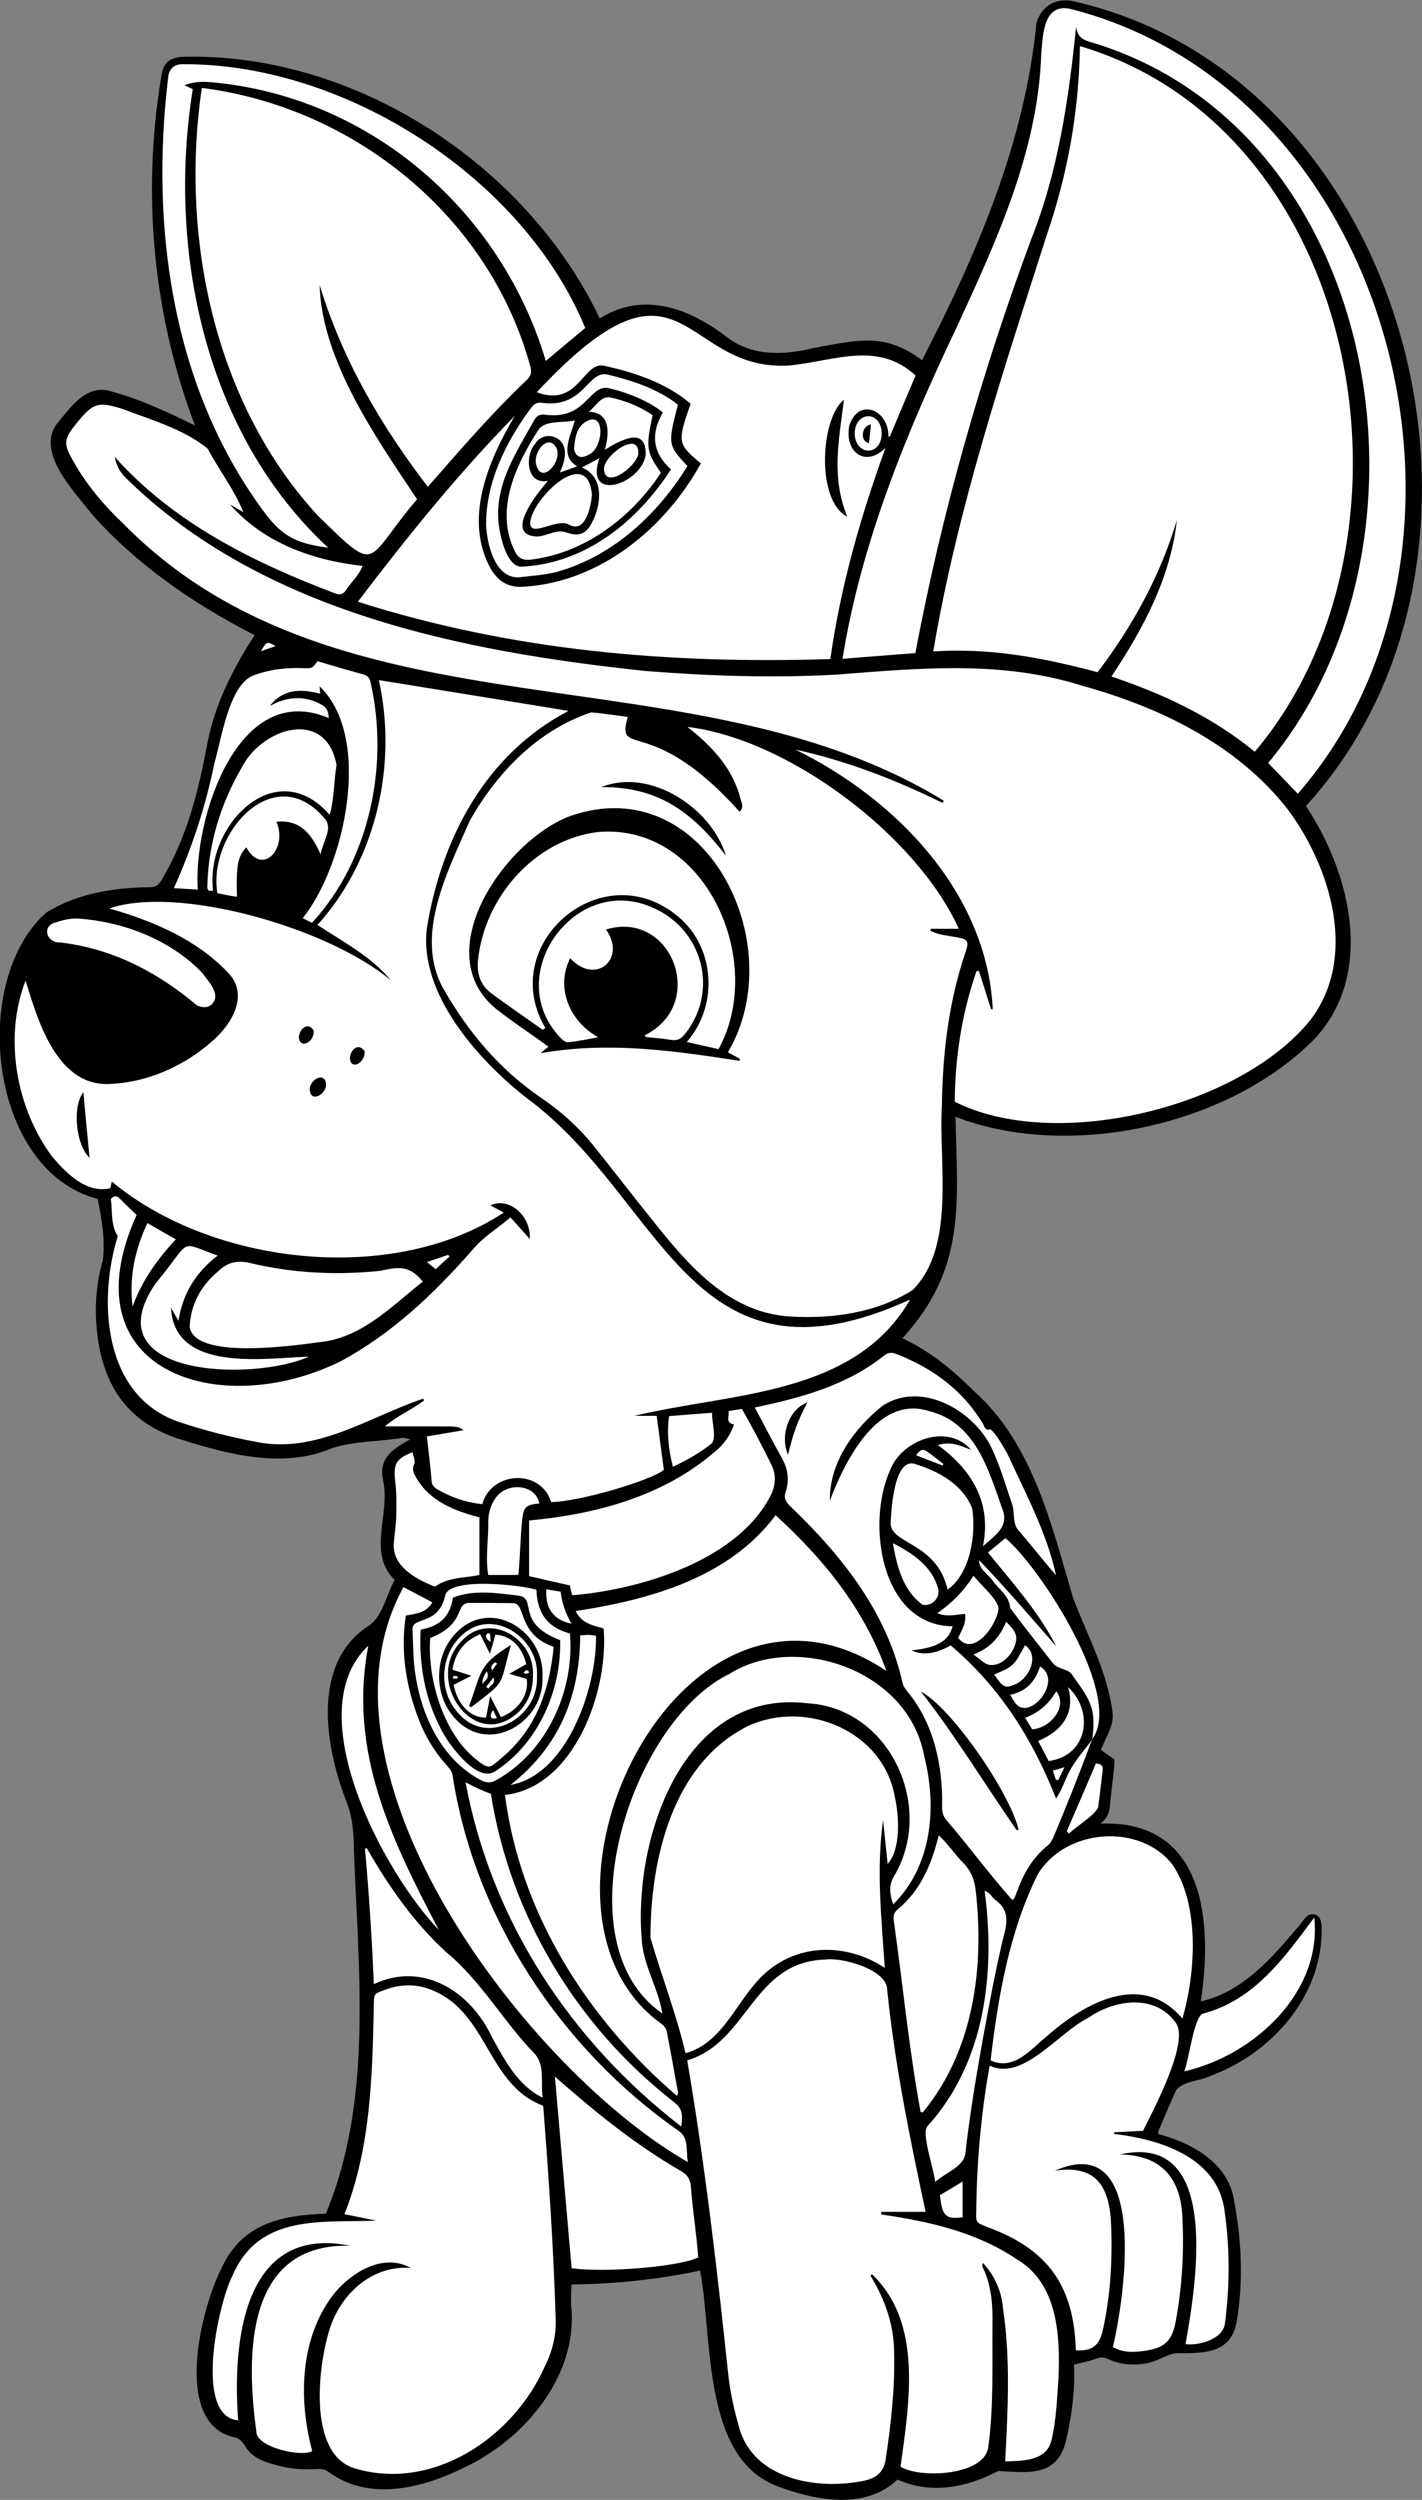 <?xml version="1.0" encoding="utf-8"?>
<!-- Generator: Adobe Illustrator 26.0.0, SVG Export Plug-In . SVG Version: 6.00 Build 0)  -->
<svg version="1.1" id="Capa_1" xmlns="http://www.w3.org/2000/svg" xmlns:xlink="http://www.w3.org/1999/xlink" x="0px" y="0px"
	 viewBox="0 0 595.3 1046.5" style="enable-background:new 0 0 595.3 1046.5;" xml:space="preserve">
<rect x="0" y="0" width="595.3" height="1046.5" fill="#808080" stroke="none"/>
<style type="text/css">
	.st0{fill:#FFFFFF;}
</style>
<g>
	<path d="M449.6,989.9c0.5,10.7-0.9,21.4-3.3,31.7c-3.8,15.5-15.8,13.4-28.4,12.8c-13.2,6.9-27.9,9.9-42.2,3.6
		c-13.8,13.1-35.1,8.6-51,2.5c-30.8-12.4-26.3-61.7-31.6-90c-18.2,3.8-35.3,5.6-53.9,5.8c0,3.7-0.4,7.5,0.1,11.2
		c1.5,26.3-17.2,50-39.4,62.6c-18.5,10.1-43.3,18.5-62.2,4.8c-1.6-1.2-3.1-1.4-4.9-1.3c-6.2,0.3-12.3-0.1-18.3-2
		c-13.5-3.6-10.3-9.3-15.9-11.2c-26.7-5.2-14.5-54.1-5.9-70.8c8.4-18.6,24.7-22.3,43.7-22.9c20.6-49.6,13.1-105.3,11.6-157.6
		c-0.3-5.1-1-10.1-3-15c-9-23.2-14.9-58.4,9.9-73.9c5.4-4.1,6.9-12.6,10.3-18.8c-11.6-11.5-1.7-27.6-4.8-41.7
		c-2.1-9.2,4.1-13.3,11.4-17.2c-1.7-0.3-2.4-0.6-3.2-0.6c-9.8,1.6-20.1,1.3-29.5,4.3c-20.1,8.6-42.7,2.9-62.7-3.4
		c-23.5-7-34.1-23.7-36-47.7c-0.8-9.2,0.1-18.4,2.6-27.4c1.2-8.4-0.5-17.6-2.1-25.8c-45.7-11.9-53.8-91.5-21.4-120
		c13-7.9,27.9-10.3,43-10.5c2.6,0.1,4-1,5.2-3.1c10.6-17.7,15.5-37.5,19.2-57.6c3.3-16.4,10.6-30.8,19.7-44.8
		c-25.5-13.1-48.9-29.1-68.1-50.6c-7.3-9.5-24.1-26.3-14.3-38.4c5.8-6.9,12.2-16.4,22.6-13c12.4,3.4,23.2,8.6,34.8,14.2
		C64.1,131.9,59.4,81.5,67.4,32.7c0.9-5.9,2.5-8.2,8.4-8.9c72.3-2.2,144.4,44.8,175.3,109.5c18.4-11.7,38-4,53.7,8.2
		c10.8,7.9,23.8,7.1,36.3,4.1c17.8-3.2,29.2-6.6,44.9,5.2c22.9-44.5,43-91,47.9-141.2c2.2-7,7.6-10.4,14.9-9.2
		C590.6,32,642,233.4,546.7,337.4c18.7,28.1,29,70.2,3.7,97.4c-35.7,36.4-102.8,51.1-150.4,32.7c0.8,36.4,4.5,63.5-22.2,92.7
		c11.6,5.5,21.1,13.3,30.1,22.3c24.5,21.9,32.3,55.9,41.3,86.3c6,16,14.5,31.1,16.6,48.4c0.5,5.6-3,10.1-4.9,15.4
		c1.9,1.3,3.7,2.5,5.7,4c-0.2,5.5-1.2,11.3-1.7,16.8c-0.3,3.5-0.3,7-4.2,10c43.6-1.7,47.1,40.9,42,74.4c17.8-4,29.9-18.4,41.2-31.7
		c1.8-2.1,3.4-5.7,6.7-4.6c2.5,0.9,2.7,3.7,2.7,6c0.3,28-20.9,52-46.3,61.4c-4.5,2.3-11.2,2.1-14.6,6c-2.6,5.7-5,11.5-7.5,17.3
		c-0.1,0.2,0,0.6,0.1,1.2c13.5,3.5,28.5,11.7,31.4,26.5c3.2,16.6,4.2,33.5,1.6,50.2c-1.8,15.4-13.6,15-26,15c-3.7,0.7-7,3-10.6,3.9
		c-6,1.4-12,1.1-17.6-1.5c-1.6-0.7-2.9-0.8-4.6-0.2C456.4,988.3,453.4,988.9,449.6,989.9z"/>
	<path class="st0" d="M178.7,601.3c4.9-0.8,10-1.7,15.4-2.6c-2.5-1.6-2.6-1.6-10.5-1.6c-7.7,0-14.5,0-22.5,0
		c5.3-4.5,11-6.8,16.4-10.8c-0.1-0.3-0.2-0.6-0.3-0.8c-22.9,7.7-44.7,23.2-69.9,18.1c-10.8-2-21.4-4.7-31.9-8.2
		c-32-10.5-34.6-50.4-26.1-77.9c-3.1-5.1-2.1-10-2.9-15.6c1.3-1.4,2.4-1.6,3.9,0c2.1,2.2,4.4,4.3,6.9,6.7
		c-29.7,65.7,34.8,86.1,85.1,61.4c21.6-11.5,39.5-28.5,55.5-46.8c4.5-5.4,10.4-8.9,15.9-13.6c2.7,3,5.2,5.8,8.1,9.1
		c0.5-10-8.9-17.8-16.5-14.1c1.8,1,3.4,1.8,5.6,3c-46.6,30.7-122.2,22-164.1-13c-0.2,0.9-0.4,1.8-0.6,2.8
		c-10.1,2.4-18.6-6.4-24.5-13.4c-15-20.3-20.2-49.8-11-73.5c5.1,16.6,12.9,43.4,34.1,43.3c16.7-0.4,32.6-7.5,44.9-18.7
		c7.9-7.2,14.6-19.2,5.5-28.2c-13.2-13.8-31.3-21.4-49.4-26.6c27.9-9.7,90.3,7.3,117.9,30.1c-8.6-10.2-19.7-15.9-30.8-23.2
		c24.5-27.1,33.6-67,25.7-102.5c0.5,0.1,79.1,12.8,79.4,12.9c-34.7,18.1-53.2,53.4-59.3,91c-3.4,27.4,21.5,55.1,41.7,71
		C278,501.8,288.6,586.3,381,544c-23.3,40.6-75.5,39-115.4,48.7c3.1,0,6.2,0,9.3,0c1,7.7,2,15,3,22.6c-5.4,4.5-35.6,13.4-47.2,13.5
		c-4.2-14-25-13.1-28.8,0.9c-7-0.8-13.2-2.9-18.9-6.3c-1.3-0.8-2.2-1.7-2.3-3.4C180.2,613.8,179.4,607.8,178.7,601.3z M37.5,484.7
		c-0.9-9.1-1.8-18.4-2.6-27.5C30.2,463.2,31.7,479.2,37.5,484.7z M136.5,453.7c-0.6-5.4-7.3-1.5-6.8,2.7
		C130.2,461.8,136.8,458,136.5,453.7z M131.3,431.4c-2.3-3.8-6-0.9-6.2,3C125.7,439.4,131.8,436.1,131.3,431.4z M152.6,440
		c-2.5-3.6-6.1-0.7-6.1,3.3C147.2,448.3,153.2,444.5,152.6,440z"/>
	<path class="st0" d="M333,313.8c21.5,4.7,41.8,12.6,61.6,22.3c0.2-0.3,0.3-0.6,0.5-0.9c-105.6-64.8-252-22.8-343.6-116.1
		c-8.1-7.7-15.3-16.2-20.8-26c-4.3-7.6-4.1-9.2,1.5-16.1c6.8-8.3,8.7-9,18.8-5.9c12.1,4.6,25.9,8.5,35.9,16.7
		c4.8,8.9,11.2,17.3,15,26.6c-2-1.1-3.8-2.2-5.6-3.2c14,16,34.5,23.4,55.5,25.7c-1.6,4.1-4.7,6.6-7,10.2c-1.2,1.8-2.6,2-4.5,1.3
		c-34.1-12.9-67.7-29.5-92.3-57.2c0.8,4.1,2.5,6.7,4.6,8.8c57,56.1,140.9,72.8,217.8,80.9c26.6,2.1,53.3,3,79.9,1.5
		c34.4-2.7,69.1-6,102.5,4.6c32.8,9,65.4,24.8,86.6,52.2c17.8,24.3,29,61.3,9.4,87.5c-29.4,36.9-106.8,55.8-149.1,34.5
		c0.1-18.7,3-37,9.1-54.7c0.3,0,0.7-0.1,1-0.1c1.7,5.4,3.4,10.7,5.1,16.1c0.2,0,0.4,0,0.7,0C413.3,373.6,374.8,334.3,333,313.8z"/>
	<path class="st0" d="M492.7,217.7c-7,23.4-18.5,44.3-33.2,63.7c-22.5-6-45-10.3-68.8-8.7c10-59.5,29.2-117,47.5-174.3
		c8.8-25.5,13.5-52,13.9-79.1c118.3,35.2,148.3,206.4,73.2,295.4c-17.8-14.6-38.1-24.1-60-31.5C478.8,262.8,490,241.9,492.7,217.7z"
		/>
	<path class="st0" d="M262.8,300.1c-5.1,18,9.6-1.9,46.8,39.7c1.9-1.7,1-3.4,0.5-5c-3.2-13.1-12-22.4-22.3-30.5
		c42.4,5.1,96,45.6,113.6,84.5c-4,0-7.8,0-11.7,0c-0.1,0.3-0.1,0.5-0.2,0.8c3.3,1.8,7.1,2,10.7,2.7c5,0.8,5.6,1.6,4,6.3
		c-7.1,20.9-9.6,42.5-9.9,64.5c-1.4,23.7,5.9,58.7-12.2,76.9c-15.1,9.6-33.9,12.2-51.6,11.1c-25.7-1.7-42.6-21.7-57.5-40.5
		c-8.2-10.1-16.1-20.5-24.3-30.7c-6.5-8.1-14.1-14.9-22.7-20.7c-17-11.7-29.9-27.1-40.1-44.8c-12.9-22.3,1.5-49.6,10.8-70.9
		c11.5-20.3,28.7-38,50.9-45.3C252.6,298.7,257.5,299.4,262.8,300.1z M304.7,440.5c26.7-44.8-9.2-118.4-65.7-99
		c-27,9.8-59.7,56.2-32.1,80.2c7.3,5.9,15.2,10.9,22.7,16.5c-1.3,1-2.3,1.8-3.3,2.7c28.1-5,55.7-1.1,83.3,3.2c0-0.3,0.1-0.6,0.1-0.9
		C308.2,442.4,306.6,441.5,304.7,440.5z M303.9,358.2c-5.9-19.7-31.5-37-52.2-28.7C275.5,329.3,289.7,339.8,303.9,358.2z"/>
	<path class="st0" d="M364.4,952.6c6,9.8,9.9,20.6,9.9,32.2c0.4,15-1.3,29.8-3.5,44.6c-0.8,5.3-3.7,7.7-8.3,8.9
		c-19.7,4.4-47.4-0.1-53.2-22.6c-1.9-6.7-3.5-13.7-4.3-20.6c-4.7-44.4-9.8-88.6-17.3-132.6c25.7-7.7,27.2-41.2,57.7-42.2
		c7-1.1,26,4.2,26,12.6c3.2,31.4,9.5,62.2,16.1,93c-6.3,0-12.4,0-18.5,0c-0.1,0.4-0.1,0.7-0.2,1.1c20,2.9,39.9,7.3,56.9,18.8
		c17.2,10.1,18.2,32.2,17.4,50c-0.6,8.4-0.9,17-2.8,25.2c-1.8,9.4-12.2,9.1-19.5,9.4c1.1-20.9,2.3-42.7-0.9-64
		c-0.6-7.3-3.4-13.6-8.4-19.1c-0.2,0.9-0.4,1.2-0.3,1.4c3.7,7.4,4.4,15.4,4.3,23.6c-0.2,17.4,0.6,34.9-1.8,52.2
		c-1.6,11.8-28.4,13.2-36.7,8.1c3.6-26.5,9.5-60.2-12-80.6C364.9,952.3,364.6,952.4,364.4,952.6z"/>
	<path class="st0" d="M99.7,1013.2c-18.8-1.6-8.2-49.1-2.5-60.3c11.1-26.3,37.3-22.4,60.3-23.3c-4.4-0.9-8.7-1.8-13.3-2.7
		c11.1-28.1,11.7-58.2,12.3-88c0.1-4.1,0-4.2,4-5.7c10.4-4.1,19.8-2,28.5,4.6c15.7,12.4,18.1,36.2,38.4,43.7
		c2.3,29.5,4.3,59,5.2,88.5c0.4,7.5-1.4,14.6-4.8,21.2c-13.3,29.6-47.1,52-79.6,42c-19.6-6.2-15.1-43.9-9.8-59.4
		c5-14.3,17.9-25.6,33.5-24.4c-11.1-6.3-24.2,1.5-31.5,10.1c-14.9,18.3-15.6,44.6-9.7,66.5c-3.7,2.8-23.8-1.4-23.4-8.3
		c-4.4-32.1-4.5-78.8,39.3-77.6C101.5,931,97.3,981,99.7,1013.2z"/>
	<path class="st0" d="M84.5,36.8c63.7,8.1,120.2,53.7,137.4,116.2c0.7,2.3,0.7,4-1.2,5.9c-14.9,14.1-28.1,29.5-41.6,44.9
		c-19.8-25.9-35.7-53.1-45.3-84.5c0.9,31.6,23.6,63.9,40.8,89.7c-22.3,26.1-15.5,32.3-41.6,6.8C89.7,168.7,75.3,99.1,84.5,36.8z"/>
	<path class="st0" d="M149.8,251.9c20.9-27.5,42-53.6,65.7-77.8c-10.8,18.3-21.1,41.9-10.8,62.6c3.1,6,7.3,9.5,14.9,8.9
		c31.8-2.1,58.9-24.5,73.8-51.6c-9.8-8.2-9.9-8.8-4.3-25c-10.2-8.7-23.4-13.1-36.3-15.9c-8.6-1.9-10.7,17.7-28.1,11.1
		c62-66.4,59.9-8.4,105.7-11.2c18.8-1.8,36.9-10.5,52.9,4.2c-3.7,8.7-7.3,17.2-10.8,25.6c-0.2,0-0.4-0.1-0.6-0.1
		c0.3-10.9-12.3-16.6-16.3-4.7c-2.3,10.6,6.2,18.2,15.1,9.5c-10.6,29.2-18.8,58.1-23.1,88.4C280.6,278,214.9,272.6,149.8,251.9z
		 M353.3,167.3c-10,8.1-11.6,42.5,1.4,49C347.9,199.6,351.2,184.4,353.3,167.3z"/>
	<path class="st0" d="M383.2,273.4c-10.1,0.8-20,1.5-30.5,2.4c7.8-48.6,26.7-94.5,47.8-138.8c16.7-36.2,34-73.7,35.4-114.2
		c0.7-8.1,0.8-21.8,12.5-19c135.2,34.6,184.1,226.1,94.9,328.5c-4.4-4.6-8.3-8.7-12.4-12.9c76.5-91.6,47.8-264.9-73.7-301.6
		c-3.2-0.9-6.2-1.8-6.7-6.7c-3.1,30.4-7.4,60.4-18.9,89.3C410.8,156.6,394.3,214.4,383.2,273.4z"/>
	<path class="st0" d="M371.6,780.2c-0.7-6.4-1.3-12.3-1.9-18.3c-2.9,20.5-0.7,40.9,0.7,61.9c-17.4-11.5-39.9-10.2-53.8,6
		c-9.2,10.4-15.1,25.7-29.6,29.7c-3.9-16.5-10-32.2-14.7-48.3c0-32.7,9.1-72.9,40.9-88.7c24.5-11.2,56.6,2.2,61.4,29.7
		C376.4,759.9,377.2,774.4,371.6,780.2z"/>
	<path class="st0" d="M450.4,983.9c-0.8-27.1-11.8-42.5-37.3-51.7c-4.4-1.8-4.6-1.7-4.4-6.6c0.2-20.4,2-40.8,5.6-60.9
		c14,6.7,28.8-13.9,41.3-20c11.1-7.8,28.4-10.2,36.9,2.5c5.1,8.4-9.6,35.9-14,44.8c-4,0.2-8.1,0.4-12.1,0.6c0,0.2,0,0.5,0,0.7
		c19.5,2.3,43.7,9.9,46.3,32.6c2.2,15.6,2.1,31.3,0.1,46.8c-0.9,6.6-11,9.3-16.5,8.6c4.4-24.7,15.2-89.1-27.5-79.4
		c17.2,0.2,25.5,9.7,26.2,26.4c0.7,14.4-0.1,28.7-2.7,42.9c-1.6,9-4.7,11.8-13.9,13c-5.6,0.7-8.9,0.3-12.5-1.7
		c4.9-20.5,15.4-91.3-24.3-73.8c18-2.8,23.2,7.5,23.6,23.8c0.5,14.8-0.4,29.6-3.8,44.1C459.7,982.3,456.9,984.2,450.4,983.9z"/>
	<path class="st0" d="M211.4,751.4c29.2-3.3,43.5-43.9,41.3-69.7c-4.5-1.3-9.3-2.1-11.7-7.3c30.9-4.7,64.2-13.9,83.7-40.1
		c20,18.3,36.7,38.6,46.4,65.2c-86.7-58-160.6,99.5-94.5,147.5c1.1,0.7,2.3,2.1,2.5,3.3c1.7,8.6,3.2,17.3,4.8,25.9
		c0,0.2-0.2,0.5-0.5,1.2C246,845.2,217.8,801.1,211.4,751.4z"/>
	<path class="st0" d="M457.1,728.4c-5,13.5-10.3,26.8-15.8,40c-0.6,1.4-1.4,3-2.5,4c-6.3,5-10.2,11.6-12.9,19.1
		c-0.7,1.3-0.8,3.1-2.1,3.9c-9.6-10.8-18.2-22.5-27.6-33.5c-1.6-1.9-1.9-3.8-1.8-6.1c0.3-16.7-3.5-34.3-14.3-47.4
		c-1-1.2-2-2.6-2.3-4.1c-6.6-29.6-25.6-53.3-47-73.8c-1.8-1.8-2.8-3.3-1.9-6c1.6-4.8,1-9.5-1.5-14c-3.8-6.9-7.5-13.9-11.4-21.3
		c19-4,38.2-9.1,53.8-21.5c1.6-1.3,3.1-1.8,5.2-1c15.2,5.9,27.8,15,36.4,29.1c0.7,1.2,0.9,3.3,3.3,2.5c2.7,2.5,5,6.8,6.9,10
		c7.6,16.6,16.7,33.4,20.5,51.2c-5.2-6.1-10.2-12.4-15.4-18.5c-3.2-3.1-1.6-8.1-3.2-11.9c-2.5-7.4-4.7-14.9-7.9-21.9
		c-7.2-16.5-29.8-29.6-46.3-18.6c-12,9.7-22.1,23.7-21.9,39.6c6.3-16.5,19.9-44.4,41.5-37.5c19.4,4.8,24.8,24.3,30.7,40.9
		c3,7.5-2.9,11-8.1,15.7c3.7-18.2-4.6-32-18.9-42.4c5.6-1.7,9.7,0.4,13.9,2c-9.8-11.3-29-4.1-33.8,8.4c-10.1,22-4.2,65.1,26.1,65.5
		c-1.7,6.2-6.4,8.9-17.2,10.1c5.6,2.5,10.9,0.9,16.4-2.1c20.3,17.2,34.2,38.9,44.1,64.1c3-4.4,4.1-9.2,6.6-13.1
		C451,735.8,454.3,732.2,457.1,728.4L457.1,728.4z M385.5,708.1c14.3,18.3,26.4,38.2,39.6,57.3c0.3,0.5,0.8,1.1,1.3,0.4
		C422.5,749.9,398.1,714.7,385.5,708.1z M329.9,609c2-8.6,4.1-14.4,8.1-21.9C330.5,589.7,326.3,600.7,329.9,609z"/>
	<path class="st0" d="M495,845c-16.9-19.9-40.5-6.8-56.4,7.1c-6.9,5.5-14,15-23.9,10.4c3.1-26.4,7.8-53.8,19.7-77.8
		c11.6-19.4,42.8-21.6,56.4-4.2C502.4,797.4,500.5,826.2,495,845z"/>
	<path class="st0" d="M245,137.3c-5.4,4.5-10.8,9-16.5,13.8C209.8,88.5,155.8,41.3,90.4,34.6c-4.2-0.4-8.4-0.8-13.2,1.1
		c1.5,0.7,2.5,1.1,3.5,1.6c-10.8,67.5,5.1,144.2,56.7,192c-14.3-1.9-19.9-5.2-28.1-16.7C71.9,161,62.9,94.4,70.4,32.5
		c0.3-3.3,2.1-5.3,5.2-5.6C143.6,26,218.9,74,245,137.3z"/>
	<path class="st0" d="M168.9,664.4c4.2,2.2,8.1,4.2,12.1,6.4c-2.6,4.5-7,4.7-11.1,5.5c-2.5,16,0.5,32.2,6.8,46.9
		c2.7,5.9,6.2,11.3,10.6,16.1c1,1.1,2.1,2.6,2.2,4.1c9.1,59.3,45.3,114.2,94.3,148.4c4.8,3,3.2,8.4,4.2,13.3
		C221.5,867.2,126,742.6,168.9,664.4z"/>
	<path class="st0" d="M277.3,842.9c-42.9-29.4-13.4-122.1,28.1-142.2c27.4-17.3,74.8-2,81.5,34.4c5.4,21.3,3.4,45.9-13,62.1
		c-1.4-4.2-1.9-7.6,0.2-11.5c17.6-29-1.4-70.8-36.2-72.7c-51.7-6.1-72.6,56-69.3,98.1C269,822.4,275.5,831.8,277.3,842.9z"/>
	<path class="st0" d="M307.3,596.3c-3.8-0.7-1.9-3.2-2.3-5.6c1.9-0.3,3.5-0.6,5.6-0.9c4.3,7.6,8.3,15.1,12.1,22.9
		c2.1,3.9,2.1,7.8,0.6,11.9c-13,28.2-54.7,40.8-83.7,43.2c-0.5-1.6-0.7-2.2-1-4.1c-5.6-1.3-11.2-2.5-17.1-3.9c0-7.6,0-15.2,0-23.3
		c28-2.6,56.2-10.1,77.9-28.9C302.9,604.8,305.6,601.1,307.3,596.3z"/>
	<path class="st0" d="M239.3,949.5c-2.3-26.8-4.7-53.3-7-80.2c16.6,14.6,33.6,28.5,52.9,39.6c2.5,1.5,3.7,3.2,4,6.1
		c0.7,10,2.4,20,3.1,30C284.4,948.9,252.9,951.5,239.3,949.5z"/>
	<path class="st0" d="M385.4,884.1c-4.9-26.4-7.4-53.2-11.2-79.8c-0.3-2-0.1-3.6,1.6-5c9.7-8,14.2-19,17.2-31
		c4.1,3.8,6.6,7.9,10.4,11.7c3,3.1,4.5,6.7,5,10.9c3.8,32.4-0.7,67.5-22.1,93.4C386.1,884.2,385.7,884.2,385.4,884.1z"/>
	<path class="st0" d="M177,536.5c-13.4,10.6-25.8,23.8-43.7,25.4c-10.5,1.4-52,7.4-53.9-6.5c0.4-9.3,4.8-17.3,11.8-23.1
		c3.8-3.7,7.7-4.9,13.4-3.6c17.9,4.3,36.2,5.2,54.5,3.3C166.6,530.4,171.3,529.4,177,536.5z"/>
	<path class="st0" d="M137.6,300.6c-38.3-16.4-56.8,42.9-54.8,71.8c-3.5-0.2-6.6-0.4-10-0.6c7.6-17,13.3-34.3,17-52.5
		c2.9-9.8,6.1-32.6,16.2-36.5c6.8-2.6,13.9-3.4,21.2-3.1c3.5,0.1,3.5,0.1,5.7-2.9c6.4,1.9,12.9,3.8,19.4,5.6
		c1.8,0.5,2.6,1.8,2.9,3.5c7.7,34.4-0.4,74.2-24.6,100.4c-1.5-0.7-2.7-1.4-3.9-1.9c17.6-21.8,29.5-75.6,7.1-97.1
		c0.1,0.9,0.1,1.8,0.2,3.1c-8.1-2.1-15.5-2.1-21.1,5.2c7.1-4.1,14.8-4.6,21.9-0.5C136.6,296.1,137.6,297.7,137.6,300.6z"/>
	<path class="st0" d="M153.5,773.6c9.2,16,19.7,31.2,33.4,43.7c14.6,12,23.9,29.1,37.1,42.6c4.3,5.2,2.2,11.6,3.2,18.2
		c-10.5-5-16-15.9-21.4-25.6c-8.9-18.9-28.9-31.6-49.3-21.9c-0.8-19.2-2-37.7-3.7-56.7C153,773.8,153.2,773.7,153.5,773.6z"/>
	<path class="st0" d="M172.7,607.9c0.3,1.7,1.3,3.7,0.7,5c-1.2,2.5,0,4.2,1.1,6.1c5.7,9.6,15.9,13.5,26.2,16.2c0,8.1,0,16.1,0,24.1
		c-6.4,1.4-12.9,0.8-18.6,4.9c-7.8-3-18.3-8.6-17.2-18.6c0.3-3.9,1-7.9,1-11.8c0.1-4.7,0.1-9.4-0.5-14
		C164.7,612.8,165.7,610.7,172.7,607.9z"/>
	<path class="st0" d="M283.8,169.4c-4.3,16.6-4.2,17,4,25.7c-12.5,20.3-31.3,37.8-54.7,44.3c-5.2,1.4-10.7,1.6-16,2.3
		c-10,0.2-13.1-13.8-13.6-21.6c-0.2-17.9,8.1-34.8,18.5-48.9c1.2-1.5,2.2-2.9,4.6-2.6c18.3,2.6,19.3-14.2,28.2-11.7
		C265.1,159.4,275.5,162.9,283.8,169.4z M277.5,172.7c-5-4.3-14.1-8.2-22.2-10.1c-8.7-2.4-9.5,13.4-27.1,11
		c-2.3-0.3-3.6,0.5-4.6,2.4c-7.6,13.5-16.8,27.3-14.8,43.6c0.6,5,3.4,18.2,9.9,17.6c26.5-1.4,48.2-19,62.2-40.7
		C273.2,189.6,272.3,181.6,277.5,172.7z"/>
	<path class="st0" d="M138,341.1c-22.6-25.9-52.2,4.5-48.8,31.7c-2.3,0.6-2.5-0.8-2.4-1.9c0.4-17.6,5.6-34.5,14.4-49.6
		c8.5-16.7,35.3-25.1,39.7-1C139.7,327.1,140,334.4,138,341.1z"/>
	<path class="st0" d="M396.7,665.4c-4.7-20.4-24.9-18.8-23.8-28.5c0.3-5.8,1.6-28,10.9-23.8c9.5,2.9,19.6,8.8,23.2,18.4
		C408.7,642.5,406.1,658.9,396.7,665.4z"/>
	<path class="st0" d="M205.5,750.9c8,50.8,35.7,97,76.2,128.7c3.7,2.9,4.3,4.7,3.5,10.6c-46.3-35.7-79.5-86.1-90.3-144.1
		C198.9,748.2,201.8,749.6,205.5,750.9z"/>
	<path class="st0" d="M495.8,867.1c2-5.1,4.1-23.4,7.9-24.2c21.5-5.7,33.9-23.3,46.5-40.2C553.5,834.2,524.8,860.5,495.8,867.1z"/>
	<path class="st0" d="M91.1,525.6c-9.4,7.3-14.6,16.1-16.4,27.3c-0.9-1.5-1.7-3.1-3.1-5.4c1.3,27.3,39.7,21,57.7,20.4
		c-22.6,10.4-91.1,8.9-64.2-30.6C80.8,518.5,74,519.5,91.1,525.6z"/>
	<path class="st0" d="M457.2,728.5c1.8-12.9-0.5-16.5-7.9-26.7c-1.7-3.5-6.1-2.7-8.4-5.4c-6-7.7-12.2-15.4-18-23.3
		c-0.4-4.9-4.3-7.5-7-10.9c-1.8-3.1-6.2-5.1-6-9.1c11.2,11.7,21.7,24,32.3,36.1c-7.4-14.5-18.3-26.6-28.6-39.3c2.5-2.1,4.9-4,7.3-6
		c14.7,12.2,50.1,67,36.1,84.4C457.1,728.4,457.2,728.5,457.2,728.5z"/>
	<path class="st0" d="M32.4,384.5c19.2,1.3,38.9,8.8,52.4,22.9c2.4,3.5,7.9,8.8,3.9,13c-1.9,1.7-4.1,1.4-6.2,0.5
		c-16.8-14.1-35.4-23.8-57.4-26.4c-4.9,0.4-7.7-5.7-2.9-8C25.5,385.4,28.9,384.4,32.4,384.5z"/>
	<path class="st0" d="M391.5,913.4c-0.6-5.9-6.1-20.8-3.1-23.5c24-26.5,28.4-64.1,23.8-98.4c2.4,0.8,3.1,2.9,4.7,4
		c4.8,3.6,5.1,7.8,3.6,13.7c-3.7,14.9-6.4,30.1-9.2,45.2c-2.8,15.7-5.4,31.5-7.2,47.3C403.2,907.1,396.3,909.2,391.5,913.4z"/>
	<path class="st0" d="M224.6,665.5c0.2,9.9,4.8,15.9,14,18.3c2,23.9-9.6,49.6-30.9,61.4c-2.2,1.4-4.3,1.1-6.6-0.1
		c-16.8-9-25.2-28-27.5-46.2c-0.7-5.5-0.6-11.1-0.9-16.6c-0.5-5.9,10.9-1.4,13.7-14.5C188.4,660.2,217.7,663.4,224.6,665.5z
		 M176.1,682.2c-0.9,16.4,2.6,33.2,11.7,47c3.7,5.1,13.2,17.3,20.1,11.9c17.7-11.8,27.1-33.7,26.6-54.5
		c-18.8-7.2-9.6-17.4-17.2-18.6c-9.2-1.1-18.8-2.7-27.7,0.8C188.5,676.6,184.1,680.8,176.1,682.2z"/>
	<path class="st0" d="M154.2,688.9c-8.5,44.1,9.6,81.1,29.5,119C160.9,784.2,124.5,716.8,154.2,688.9z"/>
	<path class="st0" d="M134.2,357.6c-3.9-8.7-8.6-14.6-18.5-13.6c4.9,11.1-5.8,23-12.6,10.7c-3.6,3.8-4.3,7.9-3.9,20.7
		c-3-0.4-4.9-0.8-8.2-1.5c-4.1-25.1,24.1-56.6,45.2-30.9C139.3,347.1,135.2,352.1,134.2,357.6z"/>
	<path class="st0" d="M225.8,629.4c-5.4,0.4-6.7,1.4-7.2,6.9c-0.8,7.6-0.8,15.4-1.6,23c-4.4,0-8.5,0-12.6,0
		c-1.3-7.4,0.2-15.1,0-22.6c0.1-3.4,1-6.7,3-9.5C212,620.3,224.2,621.1,225.8,629.4z"/>
	<path class="st0" d="M242.9,684.6c2.9-0.2,3.8-0.4,6.6,0.2c0.4,21.5-12,58.2-35.8,62.4C234,731.3,242.7,710.2,242.9,684.6z"/>
	<path class="st0" d="M401.1,685.6c1.5-3.2,3.5-6,2.9-10c-3.9,0.3-7.6,1.4-11.6-0.3c6.5-4.6,10.7-8.9,15.2-15.7
		c2.3,3.3,10.6,10.3,10.4,13.9C417.4,680.1,407.6,694,401.1,685.6z"/>
	<path class="st0" d="M281.7,614c-1.8-7.1-2.6-13.8-1.6-21.2c5.9-0.5,11.8-0.9,18-1.4c-0.2,3.8,2.1,10.6-0.3,13
		C293,608.1,287.8,611.2,281.7,614z"/>
	<path class="st0" d="M61.7,512c4.2,2.4,7.8,4.5,11.9,6.8c-7.8,8.4-14.2,17.4-18.1,28.1C54,534.6,56.5,523.2,61.7,512z"/>
	<path class="st0" d="M373.8,646c8.8,4.5,16.5,9.9,19,19.2c0.7,3.9-2.6,7.2-6.5,6.6C378.3,666.2,375.5,656.1,373.8,646z"/>
	<path class="st0" d="M447.1,706.2c11.2,10.5,8.1,28.9-8.1,31c-1.5-2.8-2.8-5.5-4.4-8.4C444.4,724.7,450.4,717.3,447.1,706.2z"/>
	<path class="st0" d="M446.6,766.6c4.1-9.5,8.2-19,12.2-28.4c2.3,0.1,3,1.1,2.8,2.9c-0.6,4.9-1.1,9.9-1.8,14.8
		c0.2,3-9.8,9-12.3,11.7C447.2,767.2,446.9,766.9,446.6,766.6z"/>
	<path class="st0" d="M421.2,678.9c4.5,4.3,5.1,6.4,3.3,10.8c-1.9,4.5-6.4,8-10.5,7.2c-2-0.4-3.7-2.4-6.5-4.3
		C414.6,689.9,418.6,685.2,421.2,678.9z"/>
	<path class="st0" d="M416.2,701c8.1-3.5,8.2-3.5,12.9-12.3c6.6,4.5,1.3,14.9-5,16.7C419.9,707.5,418.6,704.1,416.2,701z"/>
	<path class="st0" d="M422.9,709.5c6.8-1.5,10.5-5.6,12.5-11.9c10.2,6-5.3,24.4-10.9,14.5C424,711.5,423.7,710.8,422.9,709.5z"/>
	<path class="st0" d="M403,913.2c0,5.5,0,10.3,0,15c-7.1,0.9-8.6-0.5-9.5-9.3C396.4,917.2,399.6,915.3,403,913.2z"/>
	<path class="st0" d="M357.8,181.6c0.1-9.7,11.2-9.9,11.3-0.1C369,191,358.2,191,357.8,181.6z M364.6,177.7
		c-3.9,0.4-4.8,7.1-0.8,7.8C364.1,182.8,364.4,180.4,364.6,177.7z"/>
	<path class="st0" d="M442.2,708c5.1,6.6-2.8,15.6-10.1,15.9c-1-1.6-2-3.2-2.9-4.8C435.1,716.7,438.9,713.5,442.2,708z"/>
	<path class="st0" d="M239.2,679.7c-7.4-1.5-11-6.3-10.5-14.4c2,0.3,3.9,0.7,6,1C235.3,671.3,236.7,675.1,239.2,679.7z"/>
	<path class="st0" d="M394.6,613.5c-3.6-1.4-7.2-2.8-11.1-4.3c1.2-1.6,2.3-3.1,4.4-1.7c2.5,1.7,4.8,3.6,7.1,5.4
		C394.9,613,394.7,613.2,394.6,613.5z"/>
	<path class="st0" d="M188.2,526c-1.9,1.7-3.8,3.4-5.8,5.3c-1.1-0.9-2.1-1.7-3.7-3c3.4-1.1,6.1-2.1,8.9-3
		C187.8,525.6,188,525.8,188.2,526z"/>
	<path class="st0" d="M442,745c-0.4-1.2-0.8-2.4-1.2-3.8c1.4-0.4,2.6-0.8,4.8-1.4c-1.1,2.3-1.8,3.8-2.6,5.4
		C442.7,745.1,442.3,745,442,745z"/>
	<path class="st0" d="M109.2,272.6c2.5-4.2,2.5-4.2,6.2-2.1C113.3,271.2,111.7,271.7,109.2,272.6z"/>
	<path class="st0" d="M227.2,431.1c-7.2-5.1-14.4-10-21.4-15.2c-4.7-3.4-6.2-8.2-5.7-13.9c2.7-26.4,23.7-50.4,50.1-53.7
		c45.3-3.9,70.7,54.3,50.6,90.9c-4.3-1-8.4-1.9-13.3-3c13.8-15.8,11.8-41.1-5.1-53.7c-31.8-24.4-74.4,13.4-54.1,47.8
		C228,430.6,227.6,430.8,227.2,431.1z"/>
	<path class="st0" d="M269.9,433.4c26.5-13.1,11.3-52.7-16.2-44.3c8.8,12.5-4.6,23.5-15,12c-6.3,12.5-0.1,26.6,11.7,33.1
		c-4.2,0.8-8.4,1.7-12.6,2.1c-1,0.1-2.4-1-3.2-1.9c-24.7-25.9,5.8-68.8,38.3-54.6c21.4,9,28.2,35.2,13.8,53.1
		c-1.7,2.1-3.3,2.9-6,2.4c-3.4-0.6-6.9-0.8-10.4-1.2C270.2,433.9,270.1,433.6,269.9,433.4z"/>
	<path class="st0" d="M229.4,201.3c-4.7,5.3-18.8,23.1-4.3,23.3c4.2-0.3,8-3.3,12.3-1.6c5.2,1.7,8,0.5,10.5-4.4
		c3.9-7.4,5.1-19-4.3-22.9c2.5-1.3,4.7-2.5,7.3-3.9c-6.4,19.2,17.9,10.6,19.4-1.5c0.3-12.3-11.1-5.7-17.1-2
		c1.8-6.3,2.7-15.7-6.7-15.9c3.2-2.6,4.7-6.3,8.7-6.1c6.5,1.4,12.6,3.8,18,7.5c-2.9,13.6-2.6,15.4,3.5,24.1
		c-12.3,18.7-32,33.8-54.8,36.4c-3,0.3-4.9-0.6-6.3-3.4c-8.7-17.3,0.4-36.6,10.1-51.4c3.2-3.7,10.5-2.4,14.9-3.5
		c-1.4,6.1-6.7,14.6,1,19.2c-2.6,1-4.6,1.7-7.2,2.6c1.3-3,2.1-5.2,2.1-8.3c0-7.1-8.9-9.5-12.4-3.8
		C219.6,190.6,220.3,203.1,229.4,201.3z"/>
	<path class="st0" d="M247.8,207.2c-0.4,4.6-2.5,15.7-9.1,12.7c-5-3.8-17.4,6.1-16.7-1.5C223.2,208.3,246.1,186.2,247.8,207.2z"/>
	<path class="st0" d="M240.3,188c0.4-4.7,1-8.4,4.1-10.9c9.4-6.7,8.4,10.6,2.1,13.2C243.2,192.2,241.1,191.4,240.3,188z"/>
	<path class="st0" d="M267.2,189.2c0.8,4.7-13.3,16.1-14.3,7.7C251.8,191.4,267,180.1,267.2,189.2z"/>
	<path class="st0" d="M224.3,193.5c-0.5-5.1,5.4-12,8.7-5.9C235.6,193.5,225.9,203.9,224.3,193.5z"/>
	<path class="st0" d="M231.8,689.4c-1.8,18.3-7.4,34.4-21.7,46.4c-5.4,4.5-5,5.4-11.8-0.1c-13.1-11.3-19.4-33.4-18.2-50
		c15.5-6.2,9.9-14.5,16.4-14.7c6,0,12,0,18,0.1C220.6,670.8,216.1,683.9,231.8,689.4z M227.1,702.3c1.2-19-21-33.7-35.7-19.2
		c-10,9.6-10.1,27.1-0.3,36.9C205.4,734.7,227.8,720.5,227.1,702.3z"/>
	<path class="st0" d="M224.8,701.8c0.8,17.1-20.6,29.6-32.9,15.4c-8.4-9.1-7.8-24.1,1.3-32.5C206,672.3,225.9,685.7,224.8,701.8z
		 M223.1,701.8c1.1-16.1-18.5-27.3-29.8-14.9c-16.4,16.2,5.6,47.8,24.3,29.3C221.3,712.2,223.1,707.4,223.1,701.8z"/>
	<path class="st0" d="M189.9,705.3c2.2-1.1,4.5-2.3,7.4-3.8c-3-1-5.3-1.7-7.9-2.5c1.2-7.1,4.7-12,11.6-14.9c1.3,2.6,2.5,5,4.1,8.2
		c1-3.3,1.5-5.1,2.3-8c6.4,0.4,11.1,4.9,12.9,12.3c-2.1,1.2-4.3,2.5-7.1,4.1c2.9,0.8,5.1,1.5,7.3,2.1c1,6.6-3.4,13.2-10.8,16
		c-1.3-2.6-2.7-5.2-4.5-8.8c-0.7,3.7-1.2,6.3-1.7,9C197.1,719.2,191.6,713.8,189.9,705.3z M196.4,714.1c0.3,0.2,0.5,0.4,0.8,0.6
		c15.1-11.7,11.6-8,16.7-26.1C199.9,697.2,201.7,700,196.4,714.1z"/>
	<path class="st0" d="M206.5,715.9c0.6,1.2,0.9,2.1,1.5,3.3C205,720.2,204.8,717.8,206.5,715.9z"/>
	<path class="st0" d="M205.4,687.4c-1.8-1.3-2.6-2.3-1.4-3.6c0.2-0.2,1.1,0,1.1,0.1C205.3,684.9,205.3,685.9,205.4,687.4z"/>
	<path class="st0" d="M221.6,700.1c-1.1,0.6-1.6,0.9-2.4,0C220.3,699.3,220.4,698.4,221.6,700.1z"/>
	<path class="st0" d="M191.5,702.7c-0.6,0-1.2,0-1.8,0c-0.2-1.6,0.8-1,1.9-1C191.5,702,191.5,702.3,191.5,702.7z"/>
	<path class="st0" d="M202,705c-0.2-1.9,0.5-3.4,1.8-5.4C205.2,702.8,202.7,703.5,202,705z"/>
	<path class="st0" d="M203.5,706.2c0.9-1.2,1.8-2.3,3.1-4c1,3.2-1.7,3.1-2,4.7C204.1,706.6,203.8,706.4,203.5,706.2z"/>
	<path class="st0" d="M208.1,696.4c-0.7,1-1.4,1.9-2.1,2.9c-0.9-2.1,0.4-2.7,1.4-3.5C207.5,696,207.8,696.2,208.1,696.4z"/>
</g>
</svg>

